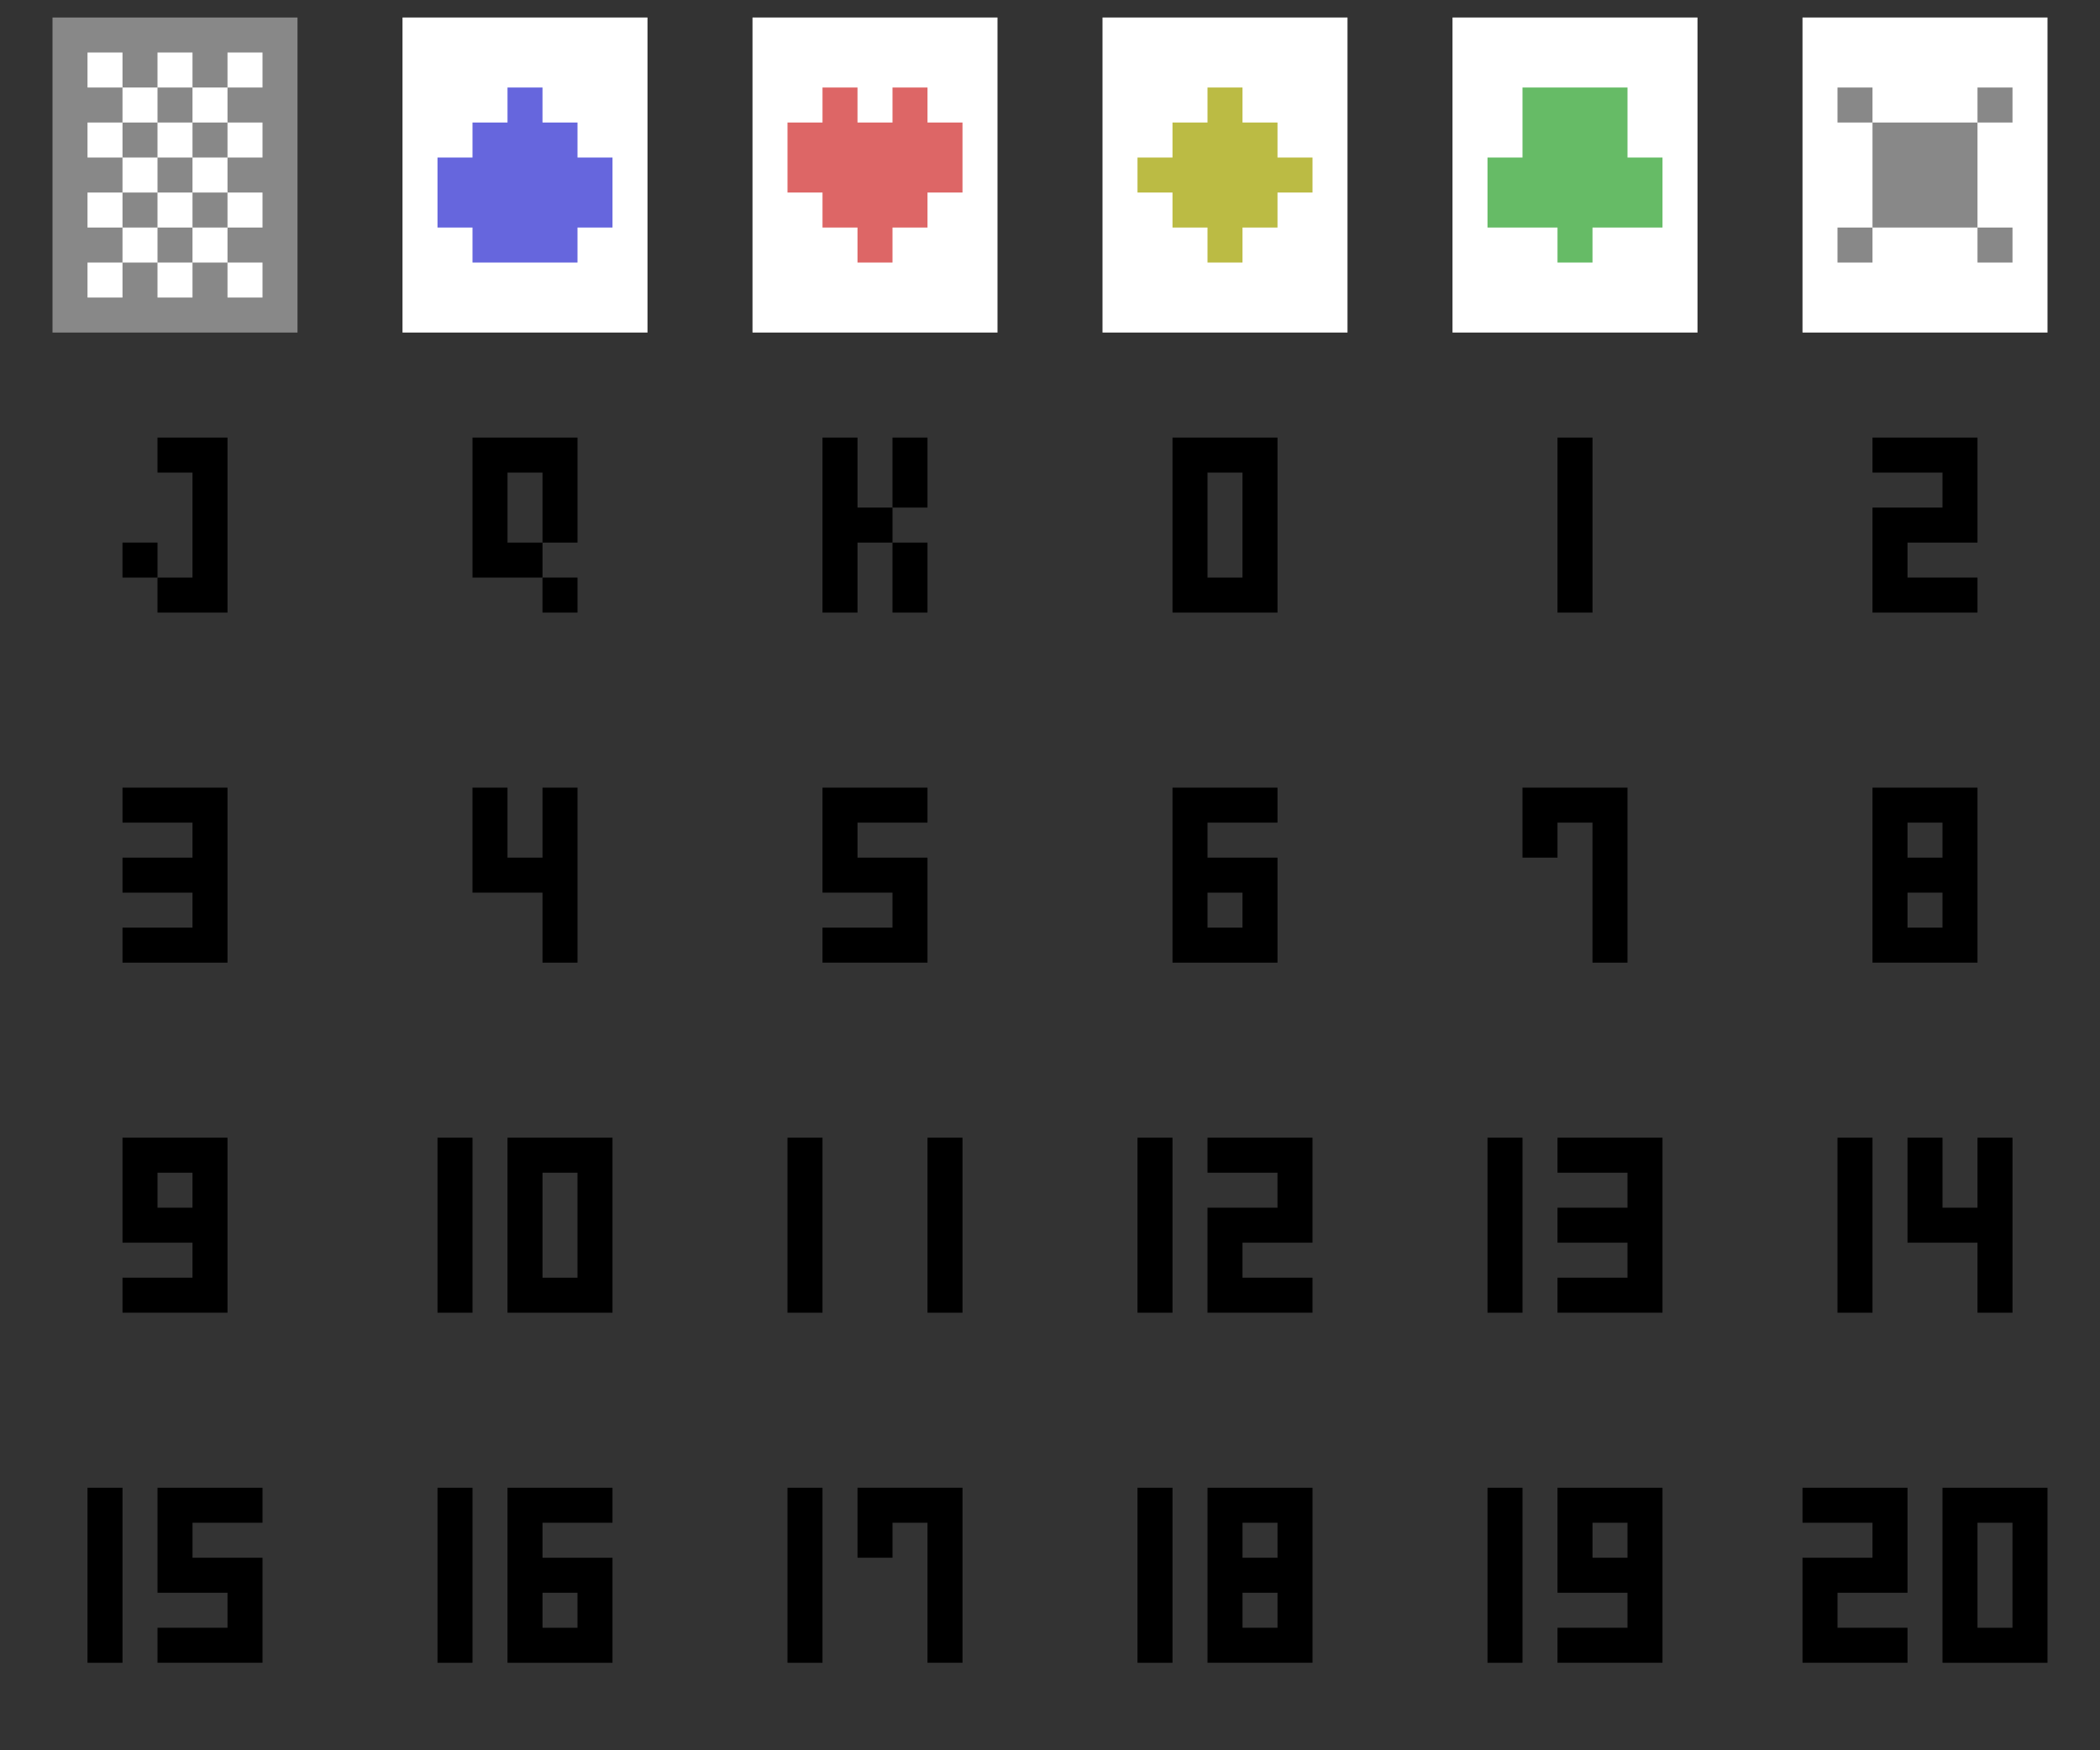 <svg xmlns="http://www.w3.org/2000/svg" viewBox="0 0 120 100" width="240" height="200">
    <rect x="0" y="0" width="120" height="100" fill="#333333" stroke="none"/>
    <g stroke-linecap="butt" stroke-width="2" stroke="none" fill="#fff" transform="translate(2,2)">
        <!-- BACK -->
        <g transform="translate(0,0)">
            <path d="M2,0h12v16h-12Z" stroke="#888" fill="#888"/>
            <path d="M3,1h2v2h-2ZM7,1h2v2h-2ZM11,1h2v2h-2Z M5,3h2v2h-2ZM9,3h2v2h-2Z M3,5h2v2h-2ZM7,5h2v2h-2ZM11,5h2v2h-2Z M5,7h2v2h-2ZM9,7h2v2h-2Z M3,9h2v2h-2ZM7,9h2v2h-2ZM11,9h2v2h-2Z M5,11h2v2h-2ZM9,11h2v2h-2Z M3,13h2v2h-2ZM7,13h2v2h-2ZM11,13h2v2h-2Z"/>
        </g>
        <!-- SPADE #66d=rgb(102,102,221)/(240,64%,63%) or hsl(210,60%,53%) -->
        <g transform="translate(20,0)">
            <path d="M2,0h12v16h-12Z" stroke="#fff" fill="#fff"/>
            <g transform="translate(0,0)">
                <path d="M7,3h2v2h-2Z M5,5h6v2h-6 M3,7h10v4h-10Z M5,11h6v2h-6" fill="#66d"/> 
            </g>
        </g>
        <!-- HEART #d66=rgb(221,102,102)/hsl(0,64%,63%) or hsl(330,60%,53%) -->
        <g transform="translate(40,0)">
            <path d="M2,0h12v16h-12Z" stroke="#fff" fill="#fff"/>
            <g transform="translate(0,0)">
                <path d="M5,3h2v2h-2ZM9,3h2v2h-2Z M3,5h10v4h-10Z M5,9h6v2h-6 M7,11h2v2h-2" fill="#d66"/>
            </g>
        </g>
        <!-- DIAM #bb4=rgb(187,187,68)/(60,47%,50%) or hsl(60,60%,53%) -->
        <g transform="translate(60,0)">
            <path d="M2,0h12v16h-12Z" stroke="#fff" fill="#fff"/>
            <g transform="translate(0,0)">
                <path d="M7,3h2v2h-2 M5,5h6v2h-6 M3,7h10v2h-10Z M5,9h6v2h-6 M7,11h2v2h-2" fill="#bb4"/>
            </g>
        </g>
        <!-- CLUB #6b6=rgb(102,187,102)/(120,38%,57%) or hsl(120,60%,53%) -->
        <g transform="translate(80,0)">
            <path d="M2,0h12v16h-12Z" stroke="#fff" fill="#fff"/>
            <g transform="translate(0,0)">
                <path d="M5,3h6v4h-6 M3,7h10v4h-10Z M7,11h2v2h-2" fill="#6b6"/>
            </g>
        </g>
        <!-- JOKER #888=rgb(136,136,136)/(0,0%,53%) -->
        <g transform="translate(100,0)">
            <path d="M2,0h12v16h-12Z" stroke="#fff" fill="#fff"/>
            <g transform="translate(0,0)">
                <path d="M3,3h2v2h-2Z M11,3h2v2h-2Z M5,5h6v6h-6M3,11h2v2h-2Z M11,11h2v2h-2Z" fill="#888"/>
            </g>
        </g>
    </g>
    <g stroke-linecap="square" stroke-width="2" stroke="#000" fill="none" transform="translate(2,2)">
        <!-- J Q K -->
        <g transform="translate(0,20)">
            <path d="M8,4h2v8h-2"/>
            <path d="M5,9h2v2h-2" stroke-linecap="butt" stroke-width="2" stroke="none" fill="#000"/>
            <!--path d="M8,4h4 M12,4v6 M6,12h4"/>
            <path d="M3,9h2v2h-2" stroke-linecap="butt" stroke-width="2" stroke="none" fill="#000"/!-->
        </g>
        <g transform="translate(20,20)">
            <path d="M10,8v-4h-4v6h2"/>
            <path d="M9,11h2v2h-2" stroke-linecap="butt" stroke-width="2" stroke="none" fill="#000"/>
            <!--path d="M12,8v-4h-8v8h4"/>
            <path d="M7,7h2v2h-2 M9,9h2v2h-2 M11,11h2v2h-2" stroke-linecap="butt" stroke-width="2" stroke="none" fill="#000"/!-->
        </g>
        <g transform="translate(40,20)">
            <path d="M6,4v8 M6,8h2 M10,6v-2 M10,10v2"/>
            <!--path d="M4,4v8 M4,8h4"/>
            <path d="M9,5h2v2h-2 M9,9h2v2h-2 M11,3h2v2h-2 M11,11h2v2h-2" stroke-linecap="butt" stroke-width="2" stroke="none" fill="#000"/!-->
        </g>
        <!-- 0 1 2 -->
        <g transform="translate(60,20)">
            <!--path d="M7,7h2v2h-2" stroke-linecap="butt" stroke-width="2" stroke="none" fill="#000"/-->
            <!--path d="M6,4h4v2"/>
            <path d="M7,7h2v2h-2 M7,11h2v2h-2" stroke-linecap="butt" stroke-width="2" stroke="none" fill="#000"/-->
            <!--path d="M8,4v4"/>
            <path d="M7,11h2v2h-2" stroke-linecap="butt" stroke-width="2" stroke="none" fill="#000"/-->
            <path d="M6,4h4v8h-4v-8"/>
        </g>
        <g transform="translate(80,20)">
            <path d="M8,4v8"/>
            <!--path d="M6,6v6 M6,10h4 M10,6v6"/>
            <path d="M7,3h2v2h-2" stroke-linecap="butt" stroke-width="2" stroke="none" fill="#000"/-->
            <!--path d="M4,8v4 M4,10h8 M12,8v4"/>
            <path d="M5,5h2v2h-2 M7,3h2v2h-2 M9,5h2v2h-2 " stroke-linecap="butt" stroke-width="2" stroke="none" fill="#000"/!-->
        </g>
        <g transform="translate(100,20)">
            <path d="M6,4h4v4h-4v4h4"/>
        </g>
        <!-- 3 .. 8 -->
        <g transform="translate(0,40)">
            <path d="M6,4h4v4M6,8h4v4h-4"/>
        </g>
        <g transform="translate(20,40)">
            <path d="M6,4v4h4M10,4v8"/>
        </g>
        <g transform="translate(40,40)">
            <path d="M10,4h-4v4h4v4h-4"/>
        </g>
        <g transform="translate(60,40)">
            <path d="M10,4h-4v8h4v-4h-4"/>
        </g>
        <g transform="translate(80,40)">
            <path d="M6,6v-2h4v8"/>
        </g>
        <g transform="translate(100,40)">
            <path d="M10,4h-4v4h4v4h-4v-4h4v-4"/>
        </g>
        <!-- 9 .. 14 -->
        <g transform="translate(0,60)">
            <path d="M10,8v-4h-4v4h4v4h-4"/>
        </g>
        <g transform="translate(20,60)">
            <path d="M4,4v8M8,4h4v8h-4v-8"/>
        </g>
        <g transform="translate(40,60)">
            <path d="M4,4v8M12,4v8"/>
        </g>
        <g transform="translate(60,60)">
            <path d="M4,4v8M8,4h4v4h-4v4h4"/>
        </g>
        <g transform="translate(80,60)">
            <path d="M4,4v8M8,4h4v4M8,8h4v4h-4"/>
        </g>
        <g transform="translate(100,60)">
            <path d="M4,4v8M8,4v4h4M12,4v8"/>
        </g>
        <!-- 15 .. 20 -->
        <g transform="translate(0,80)">
            <path d="M4,4v8M12,4h-4v4h4v4h-4"/>
        </g>
        <g transform="translate(20,80)">
            <path d="M4,4v8M12,4h-4v8h4v-4h-4"/>
        </g>
        <g transform="translate(40,80)">
            <path d="M4,4v8M8,6v-2h4v8"/>
        </g>
        <g transform="translate(60,80)">
            <path d="M4,4v8M12,4h-4v4h4v4h-4v-4h4v-4"/>
        </g>
        <g transform="translate(80,80)">
            <path d="M4,4v8M12,8v-4h-4v4h4v4h-4"/>
        </g>
        <g transform="translate(100,80)">
            <!--path d="M2.5,4h4v4h-4v4h4M9.5,4h4v8h-4v-8"/-->
            <path d="M2,4h4v4h-4v4h4M10,4h4v8h-4v-8"/>
        </g>
    </g>
</svg>


